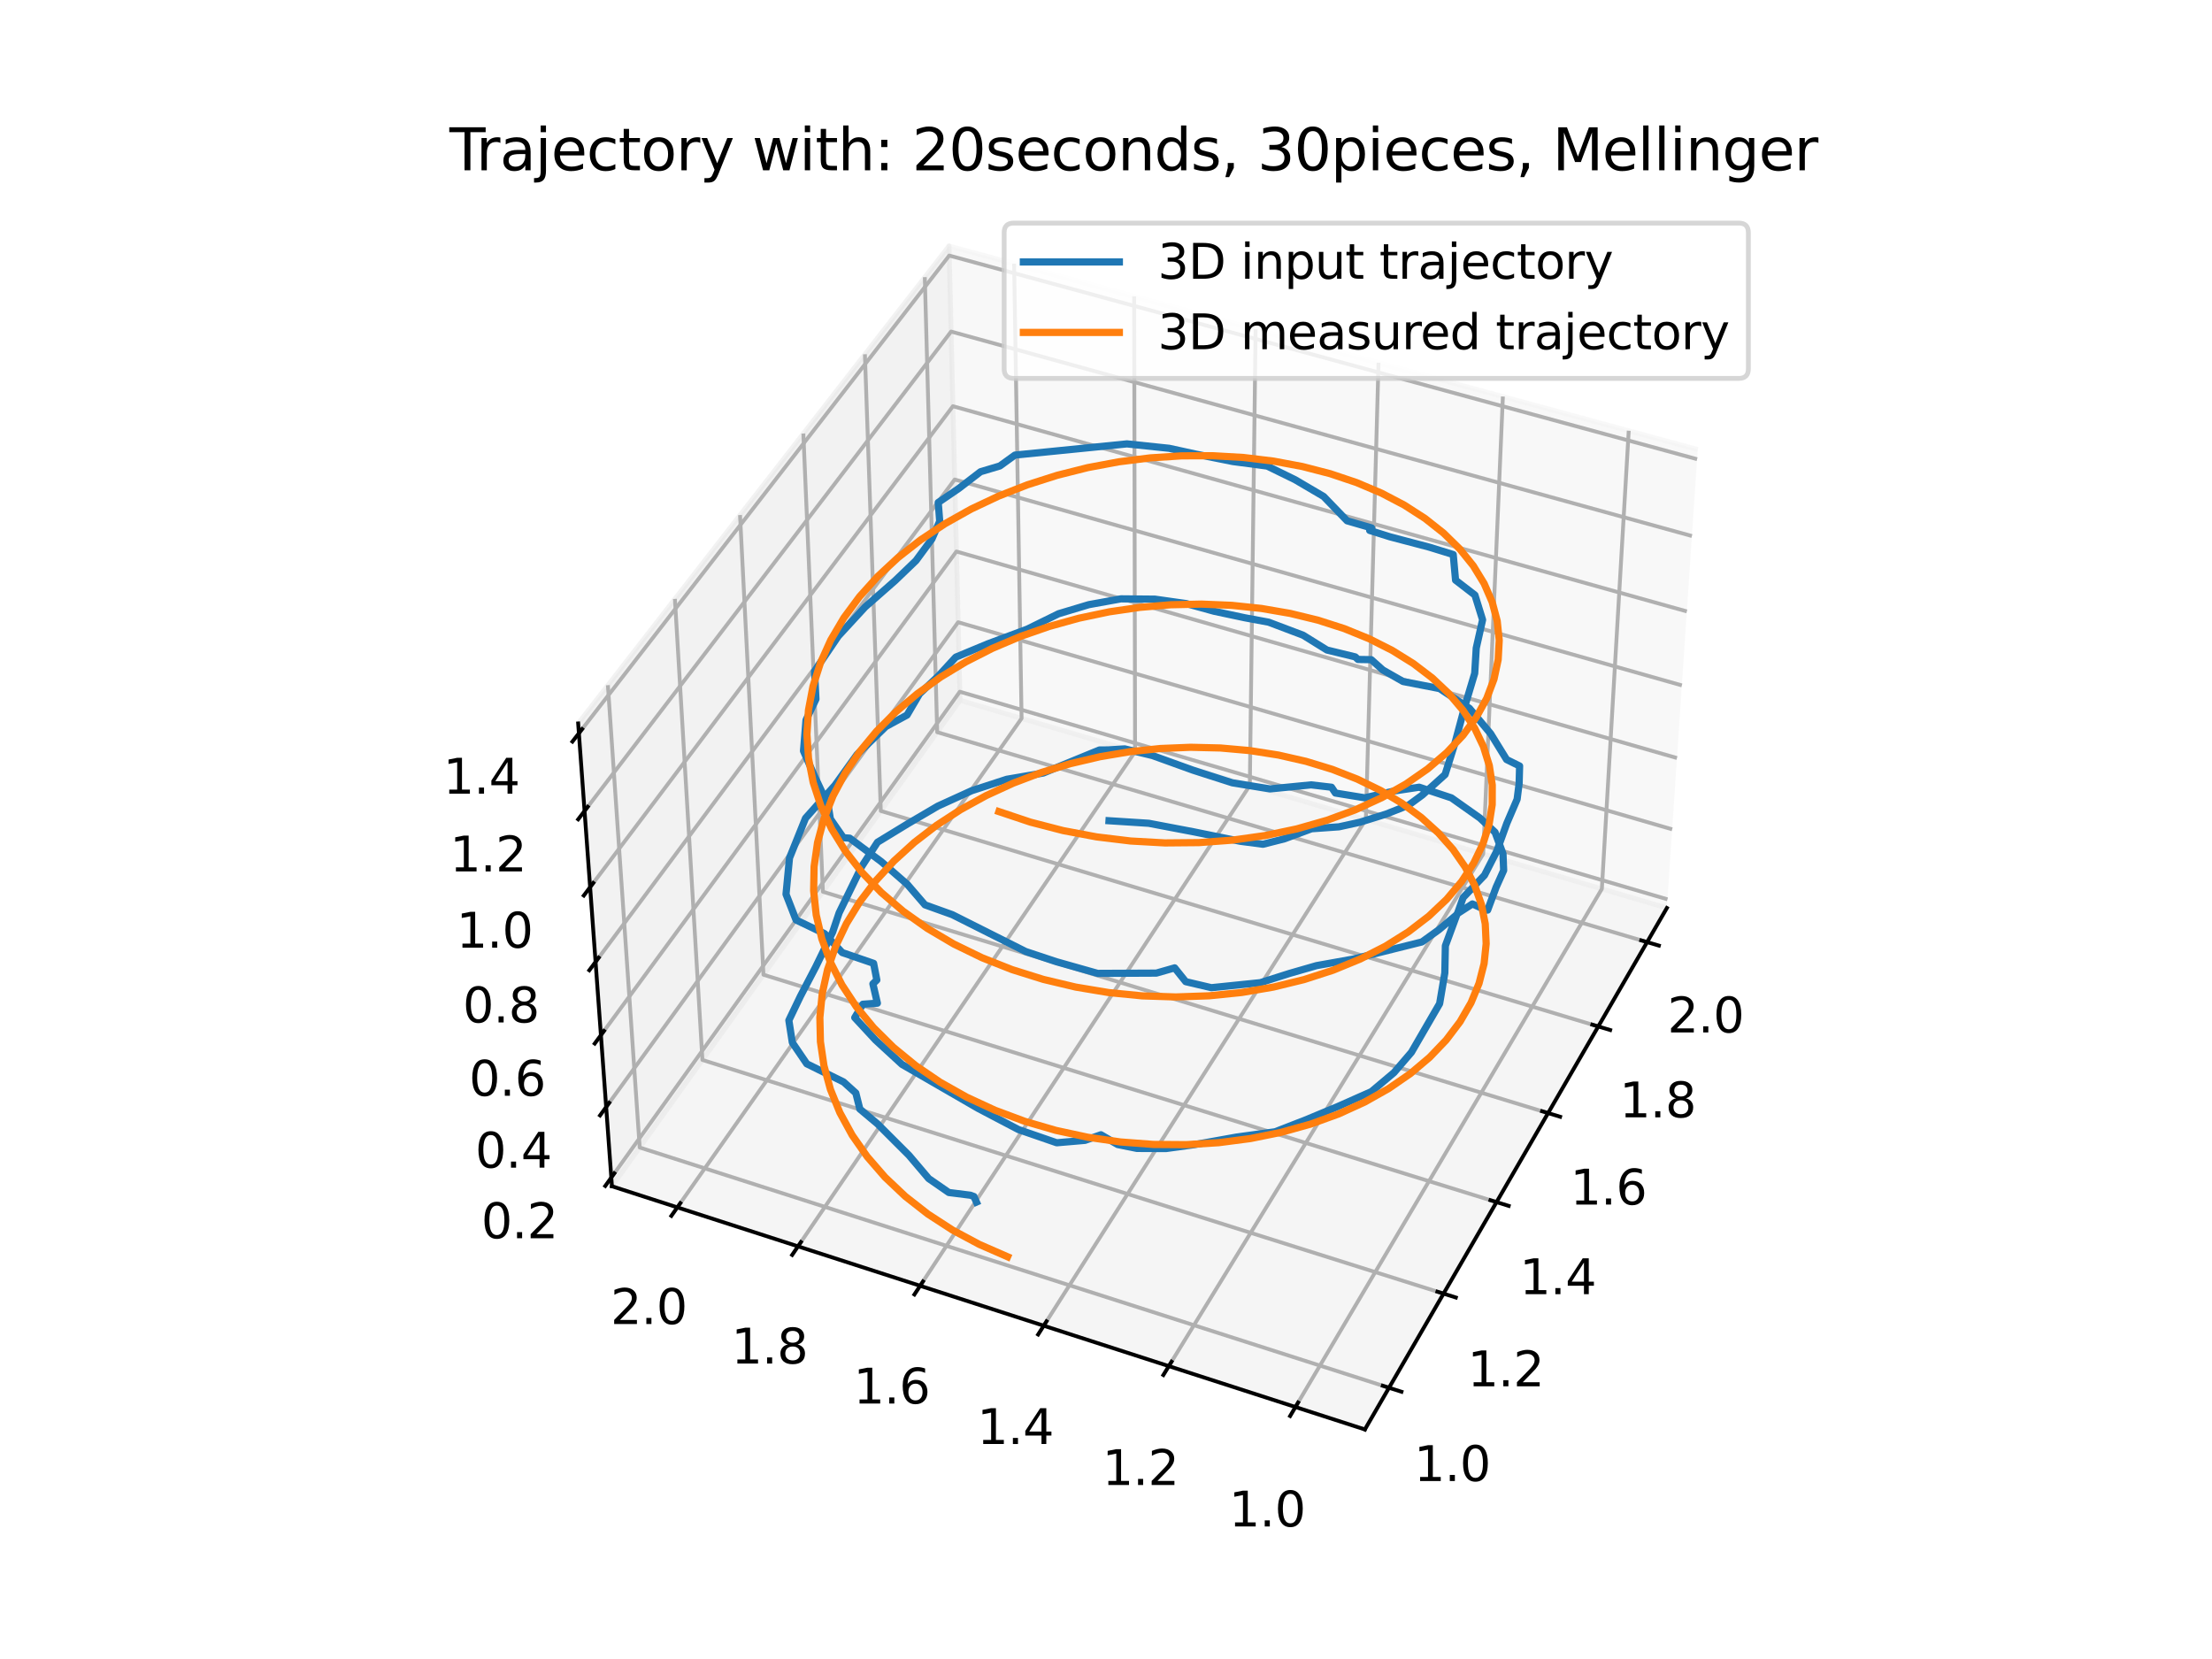 <?xml version="1.0" encoding="utf-8" standalone="no"?>
<!DOCTYPE svg PUBLIC "-//W3C//DTD SVG 1.1//EN"
  "http://www.w3.org/Graphics/SVG/1.1/DTD/svg11.dtd">
<svg xmlns:xlink="http://www.w3.org/1999/xlink" width="460.8pt" height="345.6pt" viewBox="0 0 460.8 345.6" xmlns="http://www.w3.org/2000/svg" version="1.1">
 <defs>
  <style type="text/css">*{stroke-linejoin: round; stroke-linecap: butt}</style>
 </defs>
 <g id="figure_1">
  <g id="patch_1">
   <path d="M 0 345.6 
L 460.8 345.6 
L 460.8 0 
L 0 0 
z
" style="fill: #ffffff"/>
  </g>
  <g id="patch_2">
   <path d="M 103.104 307.584 
L 369.216 307.584 
L 369.216 41.472 
L 103.104 41.472 
z
" style="fill: #ffffff"/>
  </g>
  <g id="pane3d_1">
   <g id="patch_3">
    <path d="M 347.239 189.153 
L 199.993 145.888 
L 197.698 51.237 
L 353.668 93.635 
" style="fill: #f2f2f2; opacity: 0.5; stroke: #f2f2f2; stroke-linejoin: miter"/>
   </g>
  </g>
  <g id="pane3d_2">
   <g id="patch_4">
    <path d="M 127.478 247.12 
L 199.993 145.888 
L 197.698 51.237 
L 120.444 150.705 
" style="fill: #e6e6e6; opacity: 0.5; stroke: #e6e6e6; stroke-linejoin: miter"/>
   </g>
  </g>
  <g id="pane3d_3">
   <g id="patch_5">
    <path d="M 284.328 297.781 
L 347.239 189.153 
L 199.993 145.888 
L 127.478 247.12 
" style="fill: #ececec; opacity: 0.5; stroke: #ececec; stroke-linejoin: miter"/>
   </g>
  </g>
  <g id="grid3d_1">
   <g id="Line3DCollection_1">
    <path d="M 289.359 289.094 
L 133.262 239.045 
L 126.633 142.737 
" style="fill: none; stroke: #b0b0b0; stroke-width: 0.8"/>
    <path d="M 300.715 269.486 
L 146.327 220.806 
L 140.595 124.761 
" style="fill: none; stroke: #b0b0b0; stroke-width: 0.8"/>
    <path d="M 311.756 250.421 
L 159.044 203.053 
L 154.161 107.293 
" style="fill: none; stroke: #b0b0b0; stroke-width: 0.8"/>
    <path d="M 322.497 231.875 
L 171.426 185.768 
L 167.35 90.312 
" style="fill: none; stroke: #b0b0b0; stroke-width: 0.8"/>
    <path d="M 332.949 213.828 
L 183.486 168.932 
L 180.175 73.799 
" style="fill: none; stroke: #b0b0b0; stroke-width: 0.8"/>
    <path d="M 343.123 196.26 
L 195.236 152.528 
L 192.653 57.733 
" style="fill: none; stroke: #b0b0b0; stroke-width: 0.8"/>
   </g>
  </g>
  <g id="grid3d_2">
   <g id="Line3DCollection_2">
    <path d="M 339.296 89.728 
L 333.695 185.173 
L 269.864 293.109 
" style="fill: none; stroke: #b0b0b0; stroke-width: 0.8"/>
    <path d="M 313.079 82.602 
L 308.977 177.91 
L 243.486 284.59 
" style="fill: none; stroke: #b0b0b0; stroke-width: 0.8"/>
    <path d="M 287.172 75.559 
L 284.534 170.728 
L 217.427 276.173 
" style="fill: none; stroke: #b0b0b0; stroke-width: 0.8"/>
    <path d="M 261.569 68.6 
L 260.362 163.626 
L 191.68 267.857 
" style="fill: none; stroke: #b0b0b0; stroke-width: 0.8"/>
    <path d="M 236.265 61.721 
L 236.457 156.602 
L 166.24 259.64 
" style="fill: none; stroke: #b0b0b0; stroke-width: 0.8"/>
    <path d="M 211.255 54.923 
L 212.814 149.655 
L 141.102 251.52 
" style="fill: none; stroke: #b0b0b0; stroke-width: 0.8"/>
   </g>
  </g>
  <g id="grid3d_3">
   <g id="Line3DCollection_3">
    <path d="M 127.346 245.303 
L 199.949 144.096 
L 347.36 187.348 
" style="fill: none; stroke: #b0b0b0; stroke-width: 0.8"/>
    <path d="M 126.274 230.613 
L 199.598 129.621 
L 348.342 172.764 
" style="fill: none; stroke: #b0b0b0; stroke-width: 0.8"/>
    <path d="M 125.182 215.641 
L 199.241 114.887 
L 349.342 157.91 
" style="fill: none; stroke: #b0b0b0; stroke-width: 0.8"/>
    <path d="M 124.068 200.377 
L 198.878 99.89 
L 350.36 142.781 
" style="fill: none; stroke: #b0b0b0; stroke-width: 0.8"/>
    <path d="M 122.932 184.814 
L 198.507 84.621 
L 351.397 127.368 
" style="fill: none; stroke: #b0b0b0; stroke-width: 0.8"/>
    <path d="M 121.774 168.942 
L 198.131 69.072 
L 352.454 111.663 
" style="fill: none; stroke: #b0b0b0; stroke-width: 0.8"/>
    <path d="M 120.593 152.752 
L 197.747 53.237 
L 353.532 95.657 
" style="fill: none; stroke: #b0b0b0; stroke-width: 0.8"/>
   </g>
  </g>
  <g id="axis3d_1">
   <g id="line2d_1">
    <path d="M 347.239 189.153 
L 284.328 297.781 
" style="fill: none; stroke: #000000; stroke-width: 0.8; stroke-linecap: square"/>
   </g>
   <g id="xtick_1">
    <g id="line2d_2">
     <path d="M 288.064 288.679 
L 291.951 289.925 
" style="fill: none; stroke: #000000; stroke-width: 0.8; stroke-linecap: square"/>
    </g>
    <g id="text_1">
     <!-- 1.0 -->
     <g transform="translate(294.564 308.525) scale(0.1 -0.1)">
      <defs>
       <path id="DejaVuSans-31" d="M 794 531 
L 1825 531 
L 1825 4091 
L 703 3866 
L 703 4441 
L 1819 4666 
L 2450 4666 
L 2450 531 
L 3481 531 
L 3481 0 
L 794 0 
L 794 531 
z
" transform="scale(0.016)"/>
       <path id="DejaVuSans-2e" d="M 684 794 
L 1344 794 
L 1344 0 
L 684 0 
L 684 794 
z
" transform="scale(0.016)"/>
       <path id="DejaVuSans-30" d="M 2034 4250 
Q 1547 4250 1301 3770 
Q 1056 3291 1056 2328 
Q 1056 1369 1301 889 
Q 1547 409 2034 409 
Q 2525 409 2770 889 
Q 3016 1369 3016 2328 
Q 3016 3291 2770 3770 
Q 2525 4250 2034 4250 
z
M 2034 4750 
Q 2819 4750 3233 4129 
Q 3647 3509 3647 2328 
Q 3647 1150 3233 529 
Q 2819 -91 2034 -91 
Q 1250 -91 836 529 
Q 422 1150 422 2328 
Q 422 3509 836 4129 
Q 1250 4750 2034 4750 
z
" transform="scale(0.016)"/>
      </defs>
      <use xlink:href="#DejaVuSans-31"/>
      <use xlink:href="#DejaVuSans-2e" x="63.623"/>
      <use xlink:href="#DejaVuSans-30" x="95.41"/>
     </g>
    </g>
   </g>
   <g id="xtick_2">
    <g id="line2d_3">
     <path d="M 299.435 269.083 
L 303.277 270.294 
" style="fill: none; stroke: #000000; stroke-width: 0.8; stroke-linecap: square"/>
    </g>
    <g id="text_2">
     <!-- 1.2 -->
     <g transform="translate(305.713 288.79) scale(0.1 -0.1)">
      <defs>
       <path id="DejaVuSans-32" d="M 1228 531 
L 3431 531 
L 3431 0 
L 469 0 
L 469 531 
Q 828 903 1448 1529 
Q 2069 2156 2228 2338 
Q 2531 2678 2651 2914 
Q 2772 3150 2772 3378 
Q 2772 3750 2511 3984 
Q 2250 4219 1831 4219 
Q 1534 4219 1204 4116 
Q 875 4013 500 3803 
L 500 4441 
Q 881 4594 1212 4672 
Q 1544 4750 1819 4750 
Q 2544 4750 2975 4387 
Q 3406 4025 3406 3419 
Q 3406 3131 3298 2873 
Q 3191 2616 2906 2266 
Q 2828 2175 2409 1742 
Q 1991 1309 1228 531 
z
" transform="scale(0.016)"/>
      </defs>
      <use xlink:href="#DejaVuSans-31"/>
      <use xlink:href="#DejaVuSans-2e" x="63.623"/>
      <use xlink:href="#DejaVuSans-32" x="95.41"/>
     </g>
    </g>
   </g>
   <g id="xtick_3">
    <g id="line2d_4">
     <path d="M 310.491 250.028 
L 314.289 251.206 
" style="fill: none; stroke: #000000; stroke-width: 0.8; stroke-linecap: square"/>
    </g>
    <g id="text_3">
     <!-- 1.4 -->
     <g transform="translate(316.555 269.599) scale(0.1 -0.1)">
      <defs>
       <path id="DejaVuSans-34" d="M 2419 4116 
L 825 1625 
L 2419 1625 
L 2419 4116 
z
M 2253 4666 
L 3047 4666 
L 3047 1625 
L 3713 1625 
L 3713 1100 
L 3047 1100 
L 3047 0 
L 2419 0 
L 2419 1100 
L 313 1100 
L 313 1709 
L 2253 4666 
z
" transform="scale(0.016)"/>
      </defs>
      <use xlink:href="#DejaVuSans-31"/>
      <use xlink:href="#DejaVuSans-2e" x="63.623"/>
      <use xlink:href="#DejaVuSans-34" x="95.41"/>
     </g>
    </g>
   </g>
   <g id="xtick_4">
    <g id="line2d_5">
     <path d="M 321.246 231.493 
L 325.001 232.639 
" style="fill: none; stroke: #000000; stroke-width: 0.8; stroke-linecap: square"/>
    </g>
    <g id="text_4">
     <!-- 1.6 -->
     <g transform="translate(327.102 250.931) scale(0.1 -0.1)">
      <defs>
       <path id="DejaVuSans-36" d="M 2113 2584 
Q 1688 2584 1439 2293 
Q 1191 2003 1191 1497 
Q 1191 994 1439 701 
Q 1688 409 2113 409 
Q 2538 409 2786 701 
Q 3034 994 3034 1497 
Q 3034 2003 2786 2293 
Q 2538 2584 2113 2584 
z
M 3366 4563 
L 3366 3988 
Q 3128 4100 2886 4159 
Q 2644 4219 2406 4219 
Q 1781 4219 1451 3797 
Q 1122 3375 1075 2522 
Q 1259 2794 1537 2939 
Q 1816 3084 2150 3084 
Q 2853 3084 3261 2657 
Q 3669 2231 3669 1497 
Q 3669 778 3244 343 
Q 2819 -91 2113 -91 
Q 1303 -91 875 529 
Q 447 1150 447 2328 
Q 447 3434 972 4092 
Q 1497 4750 2381 4750 
Q 2619 4750 2861 4703 
Q 3103 4656 3366 4563 
z
" transform="scale(0.016)"/>
      </defs>
      <use xlink:href="#DejaVuSans-31"/>
      <use xlink:href="#DejaVuSans-2e" x="63.623"/>
      <use xlink:href="#DejaVuSans-36" x="95.41"/>
     </g>
    </g>
   </g>
   <g id="xtick_5">
    <g id="line2d_6">
     <path d="M 331.711 213.456 
L 335.425 214.572 
" style="fill: none; stroke: #000000; stroke-width: 0.8; stroke-linecap: square"/>
    </g>
    <g id="text_5">
     <!-- 1.8 -->
     <g transform="translate(337.366 232.763) scale(0.1 -0.1)">
      <defs>
       <path id="DejaVuSans-38" d="M 2034 2216 
Q 1584 2216 1326 1975 
Q 1069 1734 1069 1313 
Q 1069 891 1326 650 
Q 1584 409 2034 409 
Q 2484 409 2743 651 
Q 3003 894 3003 1313 
Q 3003 1734 2745 1975 
Q 2488 2216 2034 2216 
z
M 1403 2484 
Q 997 2584 770 2862 
Q 544 3141 544 3541 
Q 544 4100 942 4425 
Q 1341 4750 2034 4750 
Q 2731 4750 3128 4425 
Q 3525 4100 3525 3541 
Q 3525 3141 3298 2862 
Q 3072 2584 2669 2484 
Q 3125 2378 3379 2068 
Q 3634 1759 3634 1313 
Q 3634 634 3220 271 
Q 2806 -91 2034 -91 
Q 1263 -91 848 271 
Q 434 634 434 1313 
Q 434 1759 690 2068 
Q 947 2378 1403 2484 
z
M 1172 3481 
Q 1172 3119 1398 2916 
Q 1625 2713 2034 2713 
Q 2441 2713 2670 2916 
Q 2900 3119 2900 3481 
Q 2900 3844 2670 4047 
Q 2441 4250 2034 4250 
Q 1625 4250 1398 4047 
Q 1172 3844 1172 3481 
z
" transform="scale(0.016)"/>
      </defs>
      <use xlink:href="#DejaVuSans-31"/>
      <use xlink:href="#DejaVuSans-2e" x="63.623"/>
      <use xlink:href="#DejaVuSans-38" x="95.41"/>
     </g>
    </g>
   </g>
   <g id="xtick_6">
    <g id="line2d_7">
     <path d="M 341.899 195.898 
L 345.573 196.984 
" style="fill: none; stroke: #000000; stroke-width: 0.8; stroke-linecap: square"/>
    </g>
    <g id="text_6">
     <!-- 2.0 -->
     <g transform="translate(347.358 215.077) scale(0.1 -0.1)">
      <use xlink:href="#DejaVuSans-32"/>
      <use xlink:href="#DejaVuSans-2e" x="63.623"/>
      <use xlink:href="#DejaVuSans-30" x="95.41"/>
     </g>
    </g>
   </g>
  </g>
  <g id="axis3d_2">
   <g id="line2d_8">
    <path d="M 127.478 247.12 
L 284.328 297.781 
" style="fill: none; stroke: #000000; stroke-width: 0.8; stroke-linecap: square"/>
   </g>
   <g id="xtick_7">
    <g id="line2d_9">
     <path d="M 270.417 292.175 
L 268.757 294.983 
" style="fill: none; stroke: #000000; stroke-width: 0.8; stroke-linecap: square"/>
    </g>
    <g id="text_7">
     <!-- 1.0 -->
     <g transform="translate(256.012 317.992) scale(0.1 -0.1)">
      <use xlink:href="#DejaVuSans-31"/>
      <use xlink:href="#DejaVuSans-2e" x="63.623"/>
      <use xlink:href="#DejaVuSans-30" x="95.41"/>
     </g>
    </g>
   </g>
   <g id="xtick_8">
    <g id="line2d_10">
     <path d="M 244.053 283.666 
L 242.35 286.44 
" style="fill: none; stroke: #000000; stroke-width: 0.8; stroke-linecap: square"/>
    </g>
    <g id="text_8">
     <!-- 1.2 -->
     <g transform="translate(229.621 309.352) scale(0.1 -0.1)">
      <use xlink:href="#DejaVuSans-31"/>
      <use xlink:href="#DejaVuSans-2e" x="63.623"/>
      <use xlink:href="#DejaVuSans-32" x="95.41"/>
     </g>
    </g>
   </g>
   <g id="xtick_9">
    <g id="line2d_11">
     <path d="M 218.007 275.26 
L 216.263 278.001 
" style="fill: none; stroke: #000000; stroke-width: 0.8; stroke-linecap: square"/>
    </g>
    <g id="text_9">
     <!-- 1.4 -->
     <g transform="translate(203.549 300.816) scale(0.1 -0.1)">
      <use xlink:href="#DejaVuSans-31"/>
      <use xlink:href="#DejaVuSans-2e" x="63.623"/>
      <use xlink:href="#DejaVuSans-34" x="95.41"/>
     </g>
    </g>
   </g>
   <g id="xtick_10">
    <g id="line2d_12">
     <path d="M 192.274 266.955 
L 190.489 269.663 
" style="fill: none; stroke: #000000; stroke-width: 0.8; stroke-linecap: square"/>
    </g>
    <g id="text_10">
     <!-- 1.6 -->
     <g transform="translate(177.791 292.382) scale(0.1 -0.1)">
      <use xlink:href="#DejaVuSans-31"/>
      <use xlink:href="#DejaVuSans-2e" x="63.623"/>
      <use xlink:href="#DejaVuSans-36" x="95.41"/>
     </g>
    </g>
   </g>
   <g id="xtick_11">
    <g id="line2d_13">
     <path d="M 166.847 258.749 
L 165.023 261.425 
" style="fill: none; stroke: #000000; stroke-width: 0.8; stroke-linecap: square"/>
    </g>
    <g id="text_11">
     <!-- 1.8 -->
     <g transform="translate(152.34 284.049) scale(0.1 -0.1)">
      <use xlink:href="#DejaVuSans-31"/>
      <use xlink:href="#DejaVuSans-2e" x="63.623"/>
      <use xlink:href="#DejaVuSans-38" x="95.41"/>
     </g>
    </g>
   </g>
   <g id="xtick_12">
    <g id="line2d_14">
     <path d="M 141.721 250.64 
L 139.86 253.284 
" style="fill: none; stroke: #000000; stroke-width: 0.8; stroke-linecap: square"/>
    </g>
    <g id="text_12">
     <!-- 2.0 -->
     <g transform="translate(127.192 275.815) scale(0.1 -0.1)">
      <use xlink:href="#DejaVuSans-32"/>
      <use xlink:href="#DejaVuSans-2e" x="63.623"/>
      <use xlink:href="#DejaVuSans-30" x="95.41"/>
     </g>
    </g>
   </g>
  </g>
  <g id="axis3d_3">
   <g id="line2d_15">
    <path d="M 127.478 247.12 
L 120.444 150.705 
" style="fill: none; stroke: #000000; stroke-width: 0.8; stroke-linecap: square"/>
   </g>
   <g id="xtick_13">
    <g id="line2d_16">
     <path d="M 127.973 244.429 
L 126.089 247.056 
" style="fill: none; stroke: #000000; stroke-width: 0.8; stroke-linecap: square"/>
    </g>
    <g id="text_13">
     <!-- 0.2 -->
     <g transform="translate(100.253 257.944) scale(0.1 -0.1)">
      <use xlink:href="#DejaVuSans-30"/>
      <use xlink:href="#DejaVuSans-2e" x="63.623"/>
      <use xlink:href="#DejaVuSans-32" x="95.41"/>
     </g>
    </g>
   </g>
   <g id="xtick_14">
    <g id="line2d_17">
     <path d="M 126.908 229.74 
L 125.003 232.363 
" style="fill: none; stroke: #000000; stroke-width: 0.8; stroke-linecap: square"/>
    </g>
    <g id="text_14">
     <!-- 0.4 -->
     <g transform="translate(98.994 243.247) scale(0.1 -0.1)">
      <use xlink:href="#DejaVuSans-30"/>
      <use xlink:href="#DejaVuSans-2e" x="63.623"/>
      <use xlink:href="#DejaVuSans-34" x="95.41"/>
     </g>
    </g>
   </g>
   <g id="xtick_15">
    <g id="line2d_18">
     <path d="M 125.822 214.769 
L 123.897 217.388 
" style="fill: none; stroke: #000000; stroke-width: 0.8; stroke-linecap: square"/>
    </g>
    <g id="text_15">
     <!-- 0.6 -->
     <g transform="translate(97.71 228.266) scale(0.1 -0.1)">
      <use xlink:href="#DejaVuSans-30"/>
      <use xlink:href="#DejaVuSans-2e" x="63.623"/>
      <use xlink:href="#DejaVuSans-36" x="95.41"/>
     </g>
    </g>
   </g>
   <g id="xtick_16">
    <g id="line2d_19">
     <path d="M 124.716 199.507 
L 122.77 202.121 
" style="fill: none; stroke: #000000; stroke-width: 0.8; stroke-linecap: square"/>
    </g>
    <g id="text_16">
     <!-- 0.8 -->
     <g transform="translate(96.402 212.993) scale(0.1 -0.1)">
      <use xlink:href="#DejaVuSans-30"/>
      <use xlink:href="#DejaVuSans-2e" x="63.623"/>
      <use xlink:href="#DejaVuSans-38" x="95.41"/>
     </g>
    </g>
   </g>
   <g id="xtick_17">
    <g id="line2d_20">
     <path d="M 123.587 183.945 
L 121.62 186.553 
" style="fill: none; stroke: #000000; stroke-width: 0.8; stroke-linecap: square"/>
    </g>
    <g id="text_17">
     <!-- 1.0 -->
     <g transform="translate(95.068 197.419) scale(0.1 -0.1)">
      <use xlink:href="#DejaVuSans-31"/>
      <use xlink:href="#DejaVuSans-2e" x="63.623"/>
      <use xlink:href="#DejaVuSans-30" x="95.41"/>
     </g>
    </g>
   </g>
   <g id="xtick_18">
    <g id="line2d_21">
     <path d="M 122.437 168.076 
L 120.448 170.677 
" style="fill: none; stroke: #000000; stroke-width: 0.8; stroke-linecap: square"/>
    </g>
    <g id="text_18">
     <!-- 1.2 -->
     <g transform="translate(93.707 181.535) scale(0.1 -0.1)">
      <use xlink:href="#DejaVuSans-31"/>
      <use xlink:href="#DejaVuSans-2e" x="63.623"/>
      <use xlink:href="#DejaVuSans-32" x="95.41"/>
     </g>
    </g>
   </g>
   <g id="xtick_19">
    <g id="line2d_22">
     <path d="M 121.263 151.888 
L 119.251 154.483 
" style="fill: none; stroke: #000000; stroke-width: 0.8; stroke-linecap: square"/>
    </g>
    <g id="text_19">
     <!-- 1.4 -->
     <g transform="translate(92.319 165.332) scale(0.1 -0.1)">
      <use xlink:href="#DejaVuSans-31"/>
      <use xlink:href="#DejaVuSans-2e" x="63.623"/>
      <use xlink:href="#DejaVuSans-34" x="95.41"/>
     </g>
    </g>
   </g>
  </g>
  <g id="axes_1">
   <g id="line2d_23">
    <path d="M 203.411 250.418 
L 202.894 249.259 
L 202.154 248.986 
L 197.661 248.421 
L 193.459 245.513 
L 189.347 240.667 
L 182.788 234.111 
L 179.121 231.035 
L 178.283 227.694 
L 175.721 225.385 
L 168.064 221.61 
L 165.055 217.185 
L 164.333 212.557 
L 166.755 207.505 
L 169.939 201.405 
L 173.455 194.179 
L 174.805 190.16 
L 179.515 180.5 
L 182.796 175.455 
L 189.05 171.639 
L 195.354 167.937 
L 202.417 164.718 
L 209.716 162.341 
L 217.338 161.034 
L 229.028 156.235 
L 230.871 156.22 
L 234.298 156.007 
L 240.059 157.387 
L 248.557 160.454 
L 256.721 163.073 
L 264.561 164.346 
L 273.133 163.501 
L 277.378 163.994 
L 278.189 165.204 
L 284.296 166.2 
L 290.544 164.755 
L 295.65 163.989 
L 302.358 166.211 
L 308.302 170.415 
L 311.45 173.376 
L 313.105 177.875 
L 313.24 181.319 
L 311.676 184.814 
L 309.903 189.589 
L 309.578 189.586 
L 306.722 188.308 
L 303.551 190.359 
L 301.097 197.027 
L 300.984 202.669 
L 299.899 209.082 
L 294.031 219.205 
L 290.403 223.435 
L 285.692 227.402 
L 278.557 230.566 
L 271.966 233.305 
L 265.628 235.771 
L 257.549 236.879 
L 248.828 238.447 
L 242.9 239.262 
L 236.851 239.237 
L 232.818 238.422 
L 229.342 236.394 
L 226.029 237.556 
L 220.135 238.061 
L 212.153 235.305 
L 203.815 230.929 
L 187.91 221.736 
L 182.399 216.672 
L 178.062 211.993 
L 179.749 209.199 
L 182.776 208.983 
L 181.841 204.952 
L 182.66 204.153 
L 181.988 200.682 
L 175.449 198.436 
L 171.773 194.493 
L 165.831 191.646 
L 163.741 186.275 
L 164.466 178.742 
L 167.803 170.446 
L 173.939 163.584 
L 178.531 157.186 
L 184.545 151.348 
L 188.956 148.959 
L 191.562 144.521 
L 195.547 140.769 
L 199.103 136.895 
L 205.734 134.141 
L 214.016 131.051 
L 220.535 127.848 
L 226.827 125.96 
L 233.513 124.751 
L 240.589 124.815 
L 247.129 125.74 
L 252.915 127.335 
L 259.335 128.697 
L 264.283 129.612 
L 271.463 132.329 
L 276.42 135.409 
L 282.319 136.839 
L 282.89 137.376 
L 285.66 137.421 
L 288.061 139.564 
L 292.279 141.969 
L 299.891 143.444 
L 306.112 147.556 
L 310.52 152.823 
L 313.85 158.225 
L 316.562 159.57 
L 316.462 163.206 
L 316.043 166.503 
L 313.895 171.518 
L 311.828 177.257 
L 309.248 182.329 
L 304.802 186.975 
L 303.56 190.474 
L 299.752 193.675 
L 296.221 196.22 
L 281.96 199.781 
L 274.264 201.156 
L 268.651 202.772 
L 262.561 204.707 
L 252.345 205.754 
L 247.009 204.497 
L 244.706 201.623 
L 240.879 202.716 
L 228.658 202.773 
L 220.061 200.342 
L 213.663 198.218 
L 198.395 190.547 
L 192.691 188.499 
L 189.002 184.22 
L 183.581 179.49 
L 177.01 174.607 
L 175.696 174.509 
L 172.98 170.592 
L 172.515 167.732 
L 169.804 161.962 
L 167.384 156.437 
L 167.907 150.016 
L 169.976 145.637 
L 169.685 139.822 
L 174.62 132.529 
L 180.209 126.459 
L 186.485 120.947 
L 190.815 116.787 
L 194.13 112.286 
L 195.759 108.589 
L 195.449 104.677 
L 199.71 101.77 
L 204.27 98.268 
L 208.29 97.069 
L 211.426 94.803 
L 234.765 92.468 
L 243.548 93.387 
L 249.123 94.603 
L 256.822 96.145 
L 263.981 97.089 
L 269.771 99.921 
L 275.737 103.425 
L 280.624 108.494 
L 285.72 109.972 
L 285.324 110.496 
L 289.556 111.829 
L 297.758 113.987 
L 302.731 115.519 
L 303.22 120.86 
L 307.254 123.967 
L 308.85 129.12 
L 307.529 135.003 
L 307.208 140.258 
L 305.105 147.304 
L 303.083 154.846 
L 301.04 161.348 
L 296.318 165.605 
L 293.418 167.738 
L 288.74 169.594 
L 283.316 171.281 
L 278.934 172.242 
L 273.218 172.646 
L 267.579 174.737 
L 263.105 175.874 
L 258.389 175.257 
L 248.61 173.272 
L 239.305 171.504 
L 231.026 170.973 
L 231.026 170.973 
" clip-path="url(#pe3745af4a3)" style="fill: none; stroke: #1f77b4; stroke-width: 1.5; stroke-linecap: square"/>
   </g>
   <g id="line2d_24">
    <path d="M 209.902 261.81 
L 204.003 259.231 
L 198.45 256.255 
L 193.295 252.909 
L 188.586 249.223 
L 184.364 245.231 
L 180.667 240.969 
L 177.524 236.476 
L 174.962 231.791 
L 172.998 226.957 
L 171.646 222.014 
L 170.91 217.005 
L 170.793 211.972 
L 171.29 206.955 
L 172.389 201.996 
L 174.076 197.133 
L 176.33 192.403 
L 179.126 187.842 
L 182.437 183.483 
L 186.23 179.358 
L 190.47 175.494 
L 195.118 171.917 
L 200.133 168.653 
L 205.473 165.72 
L 211.093 163.139 
L 216.946 160.922 
L 222.985 159.085 
L 229.161 157.636 
L 235.424 156.582 
L 241.725 155.927 
L 248.014 155.673 
L 254.241 155.819 
L 260.357 156.361 
L 266.312 157.29 
L 272.058 158.599 
L 277.548 160.273 
L 282.736 162.298 
L 287.579 164.656 
L 292.034 167.325 
L 296.062 170.283 
L 299.625 173.504 
L 302.69 176.959 
L 305.225 180.617 
L 307.204 184.445 
L 308.603 188.408 
L 309.405 192.469 
L 309.595 196.59 
L 309.165 200.729 
L 308.113 204.846 
L 306.44 208.9 
L 304.155 212.849 
L 301.274 216.65 
L 297.817 220.263 
L 293.811 223.648 
L 289.289 226.765 
L 284.29 229.58 
L 278.859 232.058 
L 273.045 234.168 
L 266.902 235.884 
L 260.49 237.182 
L 253.871 238.043 
L 247.108 238.454 
L 240.268 238.405 
L 233.42 237.891 
L 226.631 236.914 
L 219.968 235.479 
L 213.496 233.597 
L 207.28 231.283 
L 201.379 228.557 
L 195.849 225.445 
L 190.742 221.973 
L 186.105 218.174 
L 181.978 214.082 
L 178.398 209.734 
L 175.393 205.169 
L 172.987 200.428 
L 171.196 195.552 
L 170.031 190.582 
L 169.496 185.561 
L 169.59 180.531 
L 170.306 175.531 
L 171.632 170.603 
L 173.549 165.783 
L 176.036 161.109 
L 179.066 156.614 
L 182.609 152.332 
L 186.63 148.291 
L 191.094 144.521 
L 195.959 141.046 
L 201.183 137.888 
L 206.722 135.067 
L 212.53 132.6 
L 218.56 130.502 
L 224.761 128.784 
L 231.085 127.454 
L 237.482 126.52 
L 243.9 125.983 
L 250.289 125.845 
L 256.598 126.103 
L 262.777 126.752 
L 268.776 127.784 
L 274.547 129.189 
L 280.042 130.953 
L 285.216 133.061 
L 290.024 135.492 
L 294.423 138.227 
L 298.376 141.24 
L 301.843 144.506 
L 304.793 147.995 
L 307.194 151.676 
L 309.02 155.515 
L 310.25 159.476 
L 310.865 163.523 
L 310.854 167.616 
L 310.21 171.715 
L 308.931 175.778 
L 307.021 179.765 
L 304.493 183.634 
L 301.361 187.343 
L 297.651 190.85 
L 293.39 194.118 
L 288.616 197.108 
L 283.368 199.784 
L 277.696 202.115 
L 271.65 204.069 
L 265.289 205.623 
L 258.672 206.754 
L 251.865 207.444 
L 244.934 207.682 
L 237.948 207.459 
L 230.976 206.773 
L 224.086 205.627 
L 217.349 204.027 
L 210.829 201.986 
L 204.59 199.522 
L 198.693 196.655 
L 193.193 193.412 
L 188.142 189.821 
L 183.585 185.916 
L 179.562 181.732 
L 176.107 177.306 
L 173.249 172.678 
L 171.007 167.889 
L 169.397 162.98 
L 168.428 157.993 
L 168.102 152.969 
L 168.414 147.95 
L 169.357 142.976 
L 170.916 138.086 
L 173.07 133.318 
L 175.795 128.706 
L 179.064 124.284 
L 182.843 120.085 
L 187.098 116.136 
L 191.788 112.464 
L 196.873 109.093 
L 202.309 106.045 
L 208.049 103.338 
L 214.047 100.988 
L 220.253 99.008 
L 226.618 97.409 
L 233.09 96.199 
L 239.619 95.382 
L 246.152 94.961 
L 252.639 94.935 
L 259.027 95.301 
L 265.267 96.053 
L 271.307 97.183 
L 277.099 98.678 
L 282.595 100.526 
L 287.749 102.708 
L 292.516 105.206 
L 296.854 107.997 
L 300.724 111.057 
L 304.09 114.359 
L 306.917 117.872 
L 309.176 121.566 
L 310.842 125.405 
L 311.894 129.355 
L 312.315 133.377 
L 312.094 137.432 
L 311.227 141.48 
L 309.713 145.48 
L 307.559 149.39 
L 304.778 153.169 
L 301.389 156.775 
L 297.418 160.169 
L 292.896 163.311 
L 287.863 166.165 
L 282.363 168.696 
L 276.445 170.873 
L 270.164 172.667 
L 263.581 174.054 
L 256.759 175.014 
L 249.764 175.531 
L 242.666 175.594 
L 235.535 175.197 
L 228.441 174.339 
L 221.456 173.025 
L 214.648 171.263 
L 208.085 169.067 
L 208.085 169.067 
" clip-path="url(#pe3745af4a3)" style="fill: none; stroke: #ff7f0e; stroke-width: 1.5; stroke-linecap: square"/>
   </g>
   <g id="text_20">
    <!-- Trajectory with: 20seconds, 30pieces, Mellinger -->
    <g transform="translate(93.628 35.472) scale(0.12 -0.12)">
     <defs>
      <path id="DejaVuSans-54" d="M -19 4666 
L 3928 4666 
L 3928 4134 
L 2272 4134 
L 2272 0 
L 1638 0 
L 1638 4134 
L -19 4134 
L -19 4666 
z
" transform="scale(0.016)"/>
      <path id="DejaVuSans-72" d="M 2631 2963 
Q 2534 3019 2420 3045 
Q 2306 3072 2169 3072 
Q 1681 3072 1420 2755 
Q 1159 2438 1159 1844 
L 1159 0 
L 581 0 
L 581 3500 
L 1159 3500 
L 1159 2956 
Q 1341 3275 1631 3429 
Q 1922 3584 2338 3584 
Q 2397 3584 2469 3576 
Q 2541 3569 2628 3553 
L 2631 2963 
z
" transform="scale(0.016)"/>
      <path id="DejaVuSans-61" d="M 2194 1759 
Q 1497 1759 1228 1600 
Q 959 1441 959 1056 
Q 959 750 1161 570 
Q 1363 391 1709 391 
Q 2188 391 2477 730 
Q 2766 1069 2766 1631 
L 2766 1759 
L 2194 1759 
z
M 3341 1997 
L 3341 0 
L 2766 0 
L 2766 531 
Q 2569 213 2275 61 
Q 1981 -91 1556 -91 
Q 1019 -91 701 211 
Q 384 513 384 1019 
Q 384 1609 779 1909 
Q 1175 2209 1959 2209 
L 2766 2209 
L 2766 2266 
Q 2766 2663 2505 2880 
Q 2244 3097 1772 3097 
Q 1472 3097 1187 3025 
Q 903 2953 641 2809 
L 641 3341 
Q 956 3463 1253 3523 
Q 1550 3584 1831 3584 
Q 2591 3584 2966 3190 
Q 3341 2797 3341 1997 
z
" transform="scale(0.016)"/>
      <path id="DejaVuSans-6a" d="M 603 3500 
L 1178 3500 
L 1178 -63 
Q 1178 -731 923 -1031 
Q 669 -1331 103 -1331 
L -116 -1331 
L -116 -844 
L 38 -844 
Q 366 -844 484 -692 
Q 603 -541 603 -63 
L 603 3500 
z
M 603 4863 
L 1178 4863 
L 1178 4134 
L 603 4134 
L 603 4863 
z
" transform="scale(0.016)"/>
      <path id="DejaVuSans-65" d="M 3597 1894 
L 3597 1613 
L 953 1613 
Q 991 1019 1311 708 
Q 1631 397 2203 397 
Q 2534 397 2845 478 
Q 3156 559 3463 722 
L 3463 178 
Q 3153 47 2828 -22 
Q 2503 -91 2169 -91 
Q 1331 -91 842 396 
Q 353 884 353 1716 
Q 353 2575 817 3079 
Q 1281 3584 2069 3584 
Q 2775 3584 3186 3129 
Q 3597 2675 3597 1894 
z
M 3022 2063 
Q 3016 2534 2758 2815 
Q 2500 3097 2075 3097 
Q 1594 3097 1305 2825 
Q 1016 2553 972 2059 
L 3022 2063 
z
" transform="scale(0.016)"/>
      <path id="DejaVuSans-63" d="M 3122 3366 
L 3122 2828 
Q 2878 2963 2633 3030 
Q 2388 3097 2138 3097 
Q 1578 3097 1268 2742 
Q 959 2388 959 1747 
Q 959 1106 1268 751 
Q 1578 397 2138 397 
Q 2388 397 2633 464 
Q 2878 531 3122 666 
L 3122 134 
Q 2881 22 2623 -34 
Q 2366 -91 2075 -91 
Q 1284 -91 818 406 
Q 353 903 353 1747 
Q 353 2603 823 3093 
Q 1294 3584 2113 3584 
Q 2378 3584 2631 3529 
Q 2884 3475 3122 3366 
z
" transform="scale(0.016)"/>
      <path id="DejaVuSans-74" d="M 1172 4494 
L 1172 3500 
L 2356 3500 
L 2356 3053 
L 1172 3053 
L 1172 1153 
Q 1172 725 1289 603 
Q 1406 481 1766 481 
L 2356 481 
L 2356 0 
L 1766 0 
Q 1100 0 847 248 
Q 594 497 594 1153 
L 594 3053 
L 172 3053 
L 172 3500 
L 594 3500 
L 594 4494 
L 1172 4494 
z
" transform="scale(0.016)"/>
      <path id="DejaVuSans-6f" d="M 1959 3097 
Q 1497 3097 1228 2736 
Q 959 2375 959 1747 
Q 959 1119 1226 758 
Q 1494 397 1959 397 
Q 2419 397 2687 759 
Q 2956 1122 2956 1747 
Q 2956 2369 2687 2733 
Q 2419 3097 1959 3097 
z
M 1959 3584 
Q 2709 3584 3137 3096 
Q 3566 2609 3566 1747 
Q 3566 888 3137 398 
Q 2709 -91 1959 -91 
Q 1206 -91 779 398 
Q 353 888 353 1747 
Q 353 2609 779 3096 
Q 1206 3584 1959 3584 
z
" transform="scale(0.016)"/>
      <path id="DejaVuSans-79" d="M 2059 -325 
Q 1816 -950 1584 -1140 
Q 1353 -1331 966 -1331 
L 506 -1331 
L 506 -850 
L 844 -850 
Q 1081 -850 1212 -737 
Q 1344 -625 1503 -206 
L 1606 56 
L 191 3500 
L 800 3500 
L 1894 763 
L 2988 3500 
L 3597 3500 
L 2059 -325 
z
" transform="scale(0.016)"/>
      <path id="DejaVuSans-20" transform="scale(0.016)"/>
      <path id="DejaVuSans-77" d="M 269 3500 
L 844 3500 
L 1563 769 
L 2278 3500 
L 2956 3500 
L 3675 769 
L 4391 3500 
L 4966 3500 
L 4050 0 
L 3372 0 
L 2619 2869 
L 1863 0 
L 1184 0 
L 269 3500 
z
" transform="scale(0.016)"/>
      <path id="DejaVuSans-69" d="M 603 3500 
L 1178 3500 
L 1178 0 
L 603 0 
L 603 3500 
z
M 603 4863 
L 1178 4863 
L 1178 4134 
L 603 4134 
L 603 4863 
z
" transform="scale(0.016)"/>
      <path id="DejaVuSans-68" d="M 3513 2113 
L 3513 0 
L 2938 0 
L 2938 2094 
Q 2938 2591 2744 2837 
Q 2550 3084 2163 3084 
Q 1697 3084 1428 2787 
Q 1159 2491 1159 1978 
L 1159 0 
L 581 0 
L 581 4863 
L 1159 4863 
L 1159 2956 
Q 1366 3272 1645 3428 
Q 1925 3584 2291 3584 
Q 2894 3584 3203 3211 
Q 3513 2838 3513 2113 
z
" transform="scale(0.016)"/>
      <path id="DejaVuSans-3a" d="M 750 794 
L 1409 794 
L 1409 0 
L 750 0 
L 750 794 
z
M 750 3309 
L 1409 3309 
L 1409 2516 
L 750 2516 
L 750 3309 
z
" transform="scale(0.016)"/>
      <path id="DejaVuSans-73" d="M 2834 3397 
L 2834 2853 
Q 2591 2978 2328 3040 
Q 2066 3103 1784 3103 
Q 1356 3103 1142 2972 
Q 928 2841 928 2578 
Q 928 2378 1081 2264 
Q 1234 2150 1697 2047 
L 1894 2003 
Q 2506 1872 2764 1633 
Q 3022 1394 3022 966 
Q 3022 478 2636 193 
Q 2250 -91 1575 -91 
Q 1294 -91 989 -36 
Q 684 19 347 128 
L 347 722 
Q 666 556 975 473 
Q 1284 391 1588 391 
Q 1994 391 2212 530 
Q 2431 669 2431 922 
Q 2431 1156 2273 1281 
Q 2116 1406 1581 1522 
L 1381 1569 
Q 847 1681 609 1914 
Q 372 2147 372 2553 
Q 372 3047 722 3315 
Q 1072 3584 1716 3584 
Q 2034 3584 2315 3537 
Q 2597 3491 2834 3397 
z
" transform="scale(0.016)"/>
      <path id="DejaVuSans-6e" d="M 3513 2113 
L 3513 0 
L 2938 0 
L 2938 2094 
Q 2938 2591 2744 2837 
Q 2550 3084 2163 3084 
Q 1697 3084 1428 2787 
Q 1159 2491 1159 1978 
L 1159 0 
L 581 0 
L 581 3500 
L 1159 3500 
L 1159 2956 
Q 1366 3272 1645 3428 
Q 1925 3584 2291 3584 
Q 2894 3584 3203 3211 
Q 3513 2838 3513 2113 
z
" transform="scale(0.016)"/>
      <path id="DejaVuSans-64" d="M 2906 2969 
L 2906 4863 
L 3481 4863 
L 3481 0 
L 2906 0 
L 2906 525 
Q 2725 213 2448 61 
Q 2172 -91 1784 -91 
Q 1150 -91 751 415 
Q 353 922 353 1747 
Q 353 2572 751 3078 
Q 1150 3584 1784 3584 
Q 2172 3584 2448 3432 
Q 2725 3281 2906 2969 
z
M 947 1747 
Q 947 1113 1208 752 
Q 1469 391 1925 391 
Q 2381 391 2643 752 
Q 2906 1113 2906 1747 
Q 2906 2381 2643 2742 
Q 2381 3103 1925 3103 
Q 1469 3103 1208 2742 
Q 947 2381 947 1747 
z
" transform="scale(0.016)"/>
      <path id="DejaVuSans-2c" d="M 750 794 
L 1409 794 
L 1409 256 
L 897 -744 
L 494 -744 
L 750 256 
L 750 794 
z
" transform="scale(0.016)"/>
      <path id="DejaVuSans-33" d="M 2597 2516 
Q 3050 2419 3304 2112 
Q 3559 1806 3559 1356 
Q 3559 666 3084 287 
Q 2609 -91 1734 -91 
Q 1441 -91 1130 -33 
Q 819 25 488 141 
L 488 750 
Q 750 597 1062 519 
Q 1375 441 1716 441 
Q 2309 441 2620 675 
Q 2931 909 2931 1356 
Q 2931 1769 2642 2001 
Q 2353 2234 1838 2234 
L 1294 2234 
L 1294 2753 
L 1863 2753 
Q 2328 2753 2575 2939 
Q 2822 3125 2822 3475 
Q 2822 3834 2567 4026 
Q 2313 4219 1838 4219 
Q 1578 4219 1281 4162 
Q 984 4106 628 3988 
L 628 4550 
Q 988 4650 1302 4700 
Q 1616 4750 1894 4750 
Q 2613 4750 3031 4423 
Q 3450 4097 3450 3541 
Q 3450 3153 3228 2886 
Q 3006 2619 2597 2516 
z
" transform="scale(0.016)"/>
      <path id="DejaVuSans-70" d="M 1159 525 
L 1159 -1331 
L 581 -1331 
L 581 3500 
L 1159 3500 
L 1159 2969 
Q 1341 3281 1617 3432 
Q 1894 3584 2278 3584 
Q 2916 3584 3314 3078 
Q 3713 2572 3713 1747 
Q 3713 922 3314 415 
Q 2916 -91 2278 -91 
Q 1894 -91 1617 61 
Q 1341 213 1159 525 
z
M 3116 1747 
Q 3116 2381 2855 2742 
Q 2594 3103 2138 3103 
Q 1681 3103 1420 2742 
Q 1159 2381 1159 1747 
Q 1159 1113 1420 752 
Q 1681 391 2138 391 
Q 2594 391 2855 752 
Q 3116 1113 3116 1747 
z
" transform="scale(0.016)"/>
      <path id="DejaVuSans-4d" d="M 628 4666 
L 1569 4666 
L 2759 1491 
L 3956 4666 
L 4897 4666 
L 4897 0 
L 4281 0 
L 4281 4097 
L 3078 897 
L 2444 897 
L 1241 4097 
L 1241 0 
L 628 0 
L 628 4666 
z
" transform="scale(0.016)"/>
      <path id="DejaVuSans-6c" d="M 603 4863 
L 1178 4863 
L 1178 0 
L 603 0 
L 603 4863 
z
" transform="scale(0.016)"/>
      <path id="DejaVuSans-67" d="M 2906 1791 
Q 2906 2416 2648 2759 
Q 2391 3103 1925 3103 
Q 1463 3103 1205 2759 
Q 947 2416 947 1791 
Q 947 1169 1205 825 
Q 1463 481 1925 481 
Q 2391 481 2648 825 
Q 2906 1169 2906 1791 
z
M 3481 434 
Q 3481 -459 3084 -895 
Q 2688 -1331 1869 -1331 
Q 1566 -1331 1297 -1286 
Q 1028 -1241 775 -1147 
L 775 -588 
Q 1028 -725 1275 -790 
Q 1522 -856 1778 -856 
Q 2344 -856 2625 -561 
Q 2906 -266 2906 331 
L 2906 616 
Q 2728 306 2450 153 
Q 2172 0 1784 0 
Q 1141 0 747 490 
Q 353 981 353 1791 
Q 353 2603 747 3093 
Q 1141 3584 1784 3584 
Q 2172 3584 2450 3431 
Q 2728 3278 2906 2969 
L 2906 3500 
L 3481 3500 
L 3481 434 
z
" transform="scale(0.016)"/>
     </defs>
     <use xlink:href="#DejaVuSans-54"/>
     <use xlink:href="#DejaVuSans-72" x="46.334"/>
     <use xlink:href="#DejaVuSans-61" x="87.447"/>
     <use xlink:href="#DejaVuSans-6a" x="148.727"/>
     <use xlink:href="#DejaVuSans-65" x="176.51"/>
     <use xlink:href="#DejaVuSans-63" x="238.033"/>
     <use xlink:href="#DejaVuSans-74" x="293.014"/>
     <use xlink:href="#DejaVuSans-6f" x="332.223"/>
     <use xlink:href="#DejaVuSans-72" x="393.404"/>
     <use xlink:href="#DejaVuSans-79" x="434.518"/>
     <use xlink:href="#DejaVuSans-20" x="493.697"/>
     <use xlink:href="#DejaVuSans-77" x="525.484"/>
     <use xlink:href="#DejaVuSans-69" x="607.271"/>
     <use xlink:href="#DejaVuSans-74" x="635.055"/>
     <use xlink:href="#DejaVuSans-68" x="674.264"/>
     <use xlink:href="#DejaVuSans-3a" x="737.643"/>
     <use xlink:href="#DejaVuSans-20" x="771.334"/>
     <use xlink:href="#DejaVuSans-32" x="803.121"/>
     <use xlink:href="#DejaVuSans-30" x="866.744"/>
     <use xlink:href="#DejaVuSans-73" x="930.367"/>
     <use xlink:href="#DejaVuSans-65" x="982.467"/>
     <use xlink:href="#DejaVuSans-63" x="1043.99"/>
     <use xlink:href="#DejaVuSans-6f" x="1098.971"/>
     <use xlink:href="#DejaVuSans-6e" x="1160.152"/>
     <use xlink:href="#DejaVuSans-64" x="1223.531"/>
     <use xlink:href="#DejaVuSans-73" x="1287.008"/>
     <use xlink:href="#DejaVuSans-2c" x="1339.107"/>
     <use xlink:href="#DejaVuSans-20" x="1370.895"/>
     <use xlink:href="#DejaVuSans-33" x="1402.682"/>
     <use xlink:href="#DejaVuSans-30" x="1466.305"/>
     <use xlink:href="#DejaVuSans-70" x="1529.928"/>
     <use xlink:href="#DejaVuSans-69" x="1593.404"/>
     <use xlink:href="#DejaVuSans-65" x="1621.188"/>
     <use xlink:href="#DejaVuSans-63" x="1682.711"/>
     <use xlink:href="#DejaVuSans-65" x="1737.691"/>
     <use xlink:href="#DejaVuSans-73" x="1799.215"/>
     <use xlink:href="#DejaVuSans-2c" x="1851.314"/>
     <use xlink:href="#DejaVuSans-20" x="1883.102"/>
     <use xlink:href="#DejaVuSans-4d" x="1914.889"/>
     <use xlink:href="#DejaVuSans-65" x="2001.168"/>
     <use xlink:href="#DejaVuSans-6c" x="2062.691"/>
     <use xlink:href="#DejaVuSans-6c" x="2090.475"/>
     <use xlink:href="#DejaVuSans-69" x="2118.258"/>
     <use xlink:href="#DejaVuSans-6e" x="2146.041"/>
     <use xlink:href="#DejaVuSans-67" x="2209.42"/>
     <use xlink:href="#DejaVuSans-65" x="2272.896"/>
     <use xlink:href="#DejaVuSans-72" x="2334.42"/>
    </g>
   </g>
   <g id="legend_1">
    <g id="patch_6">
     <path d="M 211.183 78.828 
L 362.216 78.828 
Q 364.216 78.828 364.216 76.828 
L 364.216 48.472 
Q 364.216 46.472 362.216 46.472 
L 211.183 46.472 
Q 209.183 46.472 209.183 48.472 
L 209.183 76.828 
Q 209.183 78.828 211.183 78.828 
z
" style="fill: #ffffff; opacity: 0.8; stroke: #cccccc; stroke-linejoin: miter"/>
    </g>
    <g id="line2d_25">
     <path d="M 213.183 54.57 
L 223.183 54.57 
L 233.183 54.57 
" style="fill: none; stroke: #1f77b4; stroke-width: 1.5; stroke-linecap: square"/>
    </g>
    <g id="text_21">
     <!-- 3D input trajectory -->
     <g transform="translate(241.183 58.07) scale(0.1 -0.1)">
      <defs>
       <path id="DejaVuSans-44" d="M 1259 4147 
L 1259 519 
L 2022 519 
Q 2988 519 3436 956 
Q 3884 1394 3884 2338 
Q 3884 3275 3436 3711 
Q 2988 4147 2022 4147 
L 1259 4147 
z
M 628 4666 
L 1925 4666 
Q 3281 4666 3915 4102 
Q 4550 3538 4550 2338 
Q 4550 1131 3912 565 
Q 3275 0 1925 0 
L 628 0 
L 628 4666 
z
" transform="scale(0.016)"/>
       <path id="DejaVuSans-75" d="M 544 1381 
L 544 3500 
L 1119 3500 
L 1119 1403 
Q 1119 906 1312 657 
Q 1506 409 1894 409 
Q 2359 409 2629 706 
Q 2900 1003 2900 1516 
L 2900 3500 
L 3475 3500 
L 3475 0 
L 2900 0 
L 2900 538 
Q 2691 219 2414 64 
Q 2138 -91 1772 -91 
Q 1169 -91 856 284 
Q 544 659 544 1381 
z
M 1991 3584 
L 1991 3584 
z
" transform="scale(0.016)"/>
      </defs>
      <use xlink:href="#DejaVuSans-33"/>
      <use xlink:href="#DejaVuSans-44" x="63.623"/>
      <use xlink:href="#DejaVuSans-20" x="140.625"/>
      <use xlink:href="#DejaVuSans-69" x="172.412"/>
      <use xlink:href="#DejaVuSans-6e" x="200.195"/>
      <use xlink:href="#DejaVuSans-70" x="263.574"/>
      <use xlink:href="#DejaVuSans-75" x="327.051"/>
      <use xlink:href="#DejaVuSans-74" x="390.43"/>
      <use xlink:href="#DejaVuSans-20" x="429.639"/>
      <use xlink:href="#DejaVuSans-74" x="461.426"/>
      <use xlink:href="#DejaVuSans-72" x="500.635"/>
      <use xlink:href="#DejaVuSans-61" x="541.748"/>
      <use xlink:href="#DejaVuSans-6a" x="603.027"/>
      <use xlink:href="#DejaVuSans-65" x="630.811"/>
      <use xlink:href="#DejaVuSans-63" x="692.334"/>
      <use xlink:href="#DejaVuSans-74" x="747.314"/>
      <use xlink:href="#DejaVuSans-6f" x="786.523"/>
      <use xlink:href="#DejaVuSans-72" x="847.705"/>
      <use xlink:href="#DejaVuSans-79" x="888.818"/>
     </g>
    </g>
    <g id="line2d_26">
     <path d="M 213.183 69.249 
L 223.183 69.249 
L 233.183 69.249 
" style="fill: none; stroke: #ff7f0e; stroke-width: 1.5; stroke-linecap: square"/>
    </g>
    <g id="text_22">
     <!-- 3D measured trajectory -->
     <g transform="translate(241.183 72.749) scale(0.1 -0.1)">
      <defs>
       <path id="DejaVuSans-6d" d="M 3328 2828 
Q 3544 3216 3844 3400 
Q 4144 3584 4550 3584 
Q 5097 3584 5394 3201 
Q 5691 2819 5691 2113 
L 5691 0 
L 5113 0 
L 5113 2094 
Q 5113 2597 4934 2840 
Q 4756 3084 4391 3084 
Q 3944 3084 3684 2787 
Q 3425 2491 3425 1978 
L 3425 0 
L 2847 0 
L 2847 2094 
Q 2847 2600 2669 2842 
Q 2491 3084 2119 3084 
Q 1678 3084 1418 2786 
Q 1159 2488 1159 1978 
L 1159 0 
L 581 0 
L 581 3500 
L 1159 3500 
L 1159 2956 
Q 1356 3278 1631 3431 
Q 1906 3584 2284 3584 
Q 2666 3584 2933 3390 
Q 3200 3197 3328 2828 
z
" transform="scale(0.016)"/>
      </defs>
      <use xlink:href="#DejaVuSans-33"/>
      <use xlink:href="#DejaVuSans-44" x="63.623"/>
      <use xlink:href="#DejaVuSans-20" x="140.625"/>
      <use xlink:href="#DejaVuSans-6d" x="172.412"/>
      <use xlink:href="#DejaVuSans-65" x="269.824"/>
      <use xlink:href="#DejaVuSans-61" x="331.348"/>
      <use xlink:href="#DejaVuSans-73" x="392.627"/>
      <use xlink:href="#DejaVuSans-75" x="444.727"/>
      <use xlink:href="#DejaVuSans-72" x="508.105"/>
      <use xlink:href="#DejaVuSans-65" x="546.969"/>
      <use xlink:href="#DejaVuSans-64" x="608.492"/>
      <use xlink:href="#DejaVuSans-20" x="671.969"/>
      <use xlink:href="#DejaVuSans-74" x="703.756"/>
      <use xlink:href="#DejaVuSans-72" x="742.965"/>
      <use xlink:href="#DejaVuSans-61" x="784.078"/>
      <use xlink:href="#DejaVuSans-6a" x="845.357"/>
      <use xlink:href="#DejaVuSans-65" x="873.141"/>
      <use xlink:href="#DejaVuSans-63" x="934.664"/>
      <use xlink:href="#DejaVuSans-74" x="989.645"/>
      <use xlink:href="#DejaVuSans-6f" x="1028.854"/>
      <use xlink:href="#DejaVuSans-72" x="1090.035"/>
      <use xlink:href="#DejaVuSans-79" x="1131.148"/>
     </g>
    </g>
   </g>
  </g>
 </g>
 <defs>
  <clipPath id="pe3745af4a3">
   <rect x="103.104" y="41.472" width="266.112" height="266.112"/>
  </clipPath>
 </defs>
</svg>
